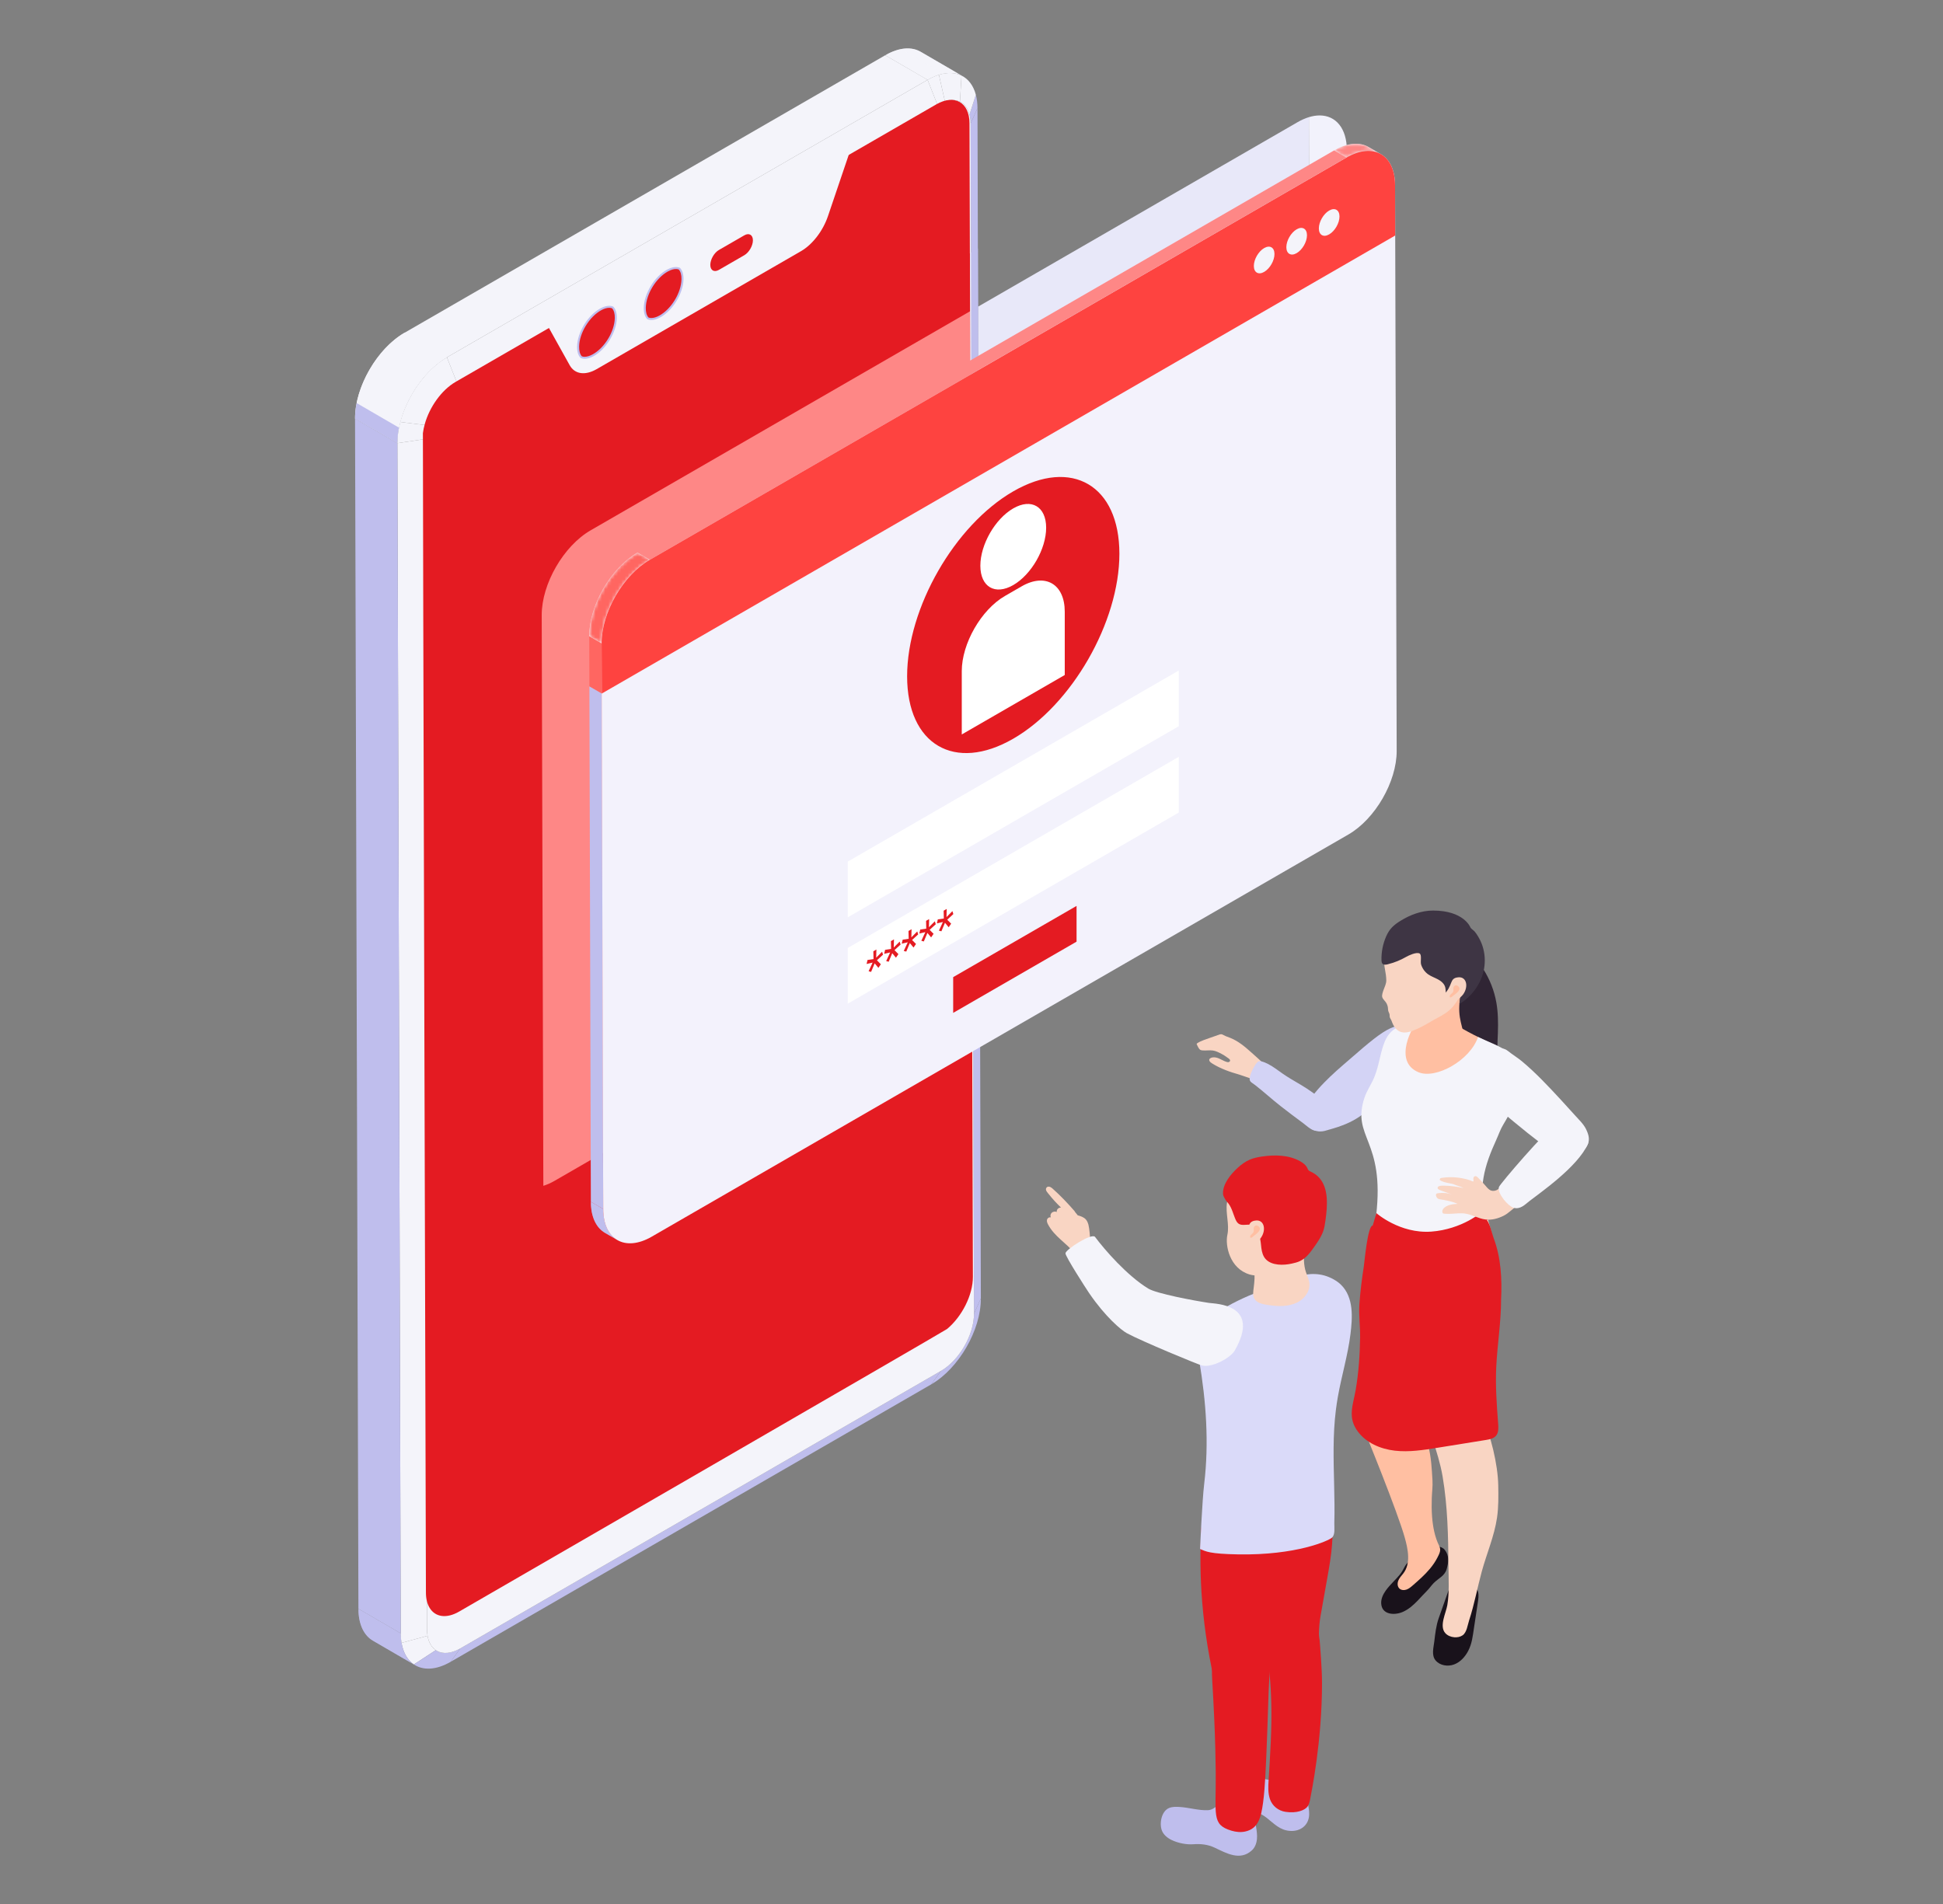 <svg width="602" height="590" viewBox="0 0 602 590" fill="none" xmlns="http://www.w3.org/2000/svg">
<rect x="0" y="0" width="602" height="590" fill="#808080" stroke="none"/>
<path d="M121.552 105.838C122.769 104.779 124.044 103.853 125.359 103.094L274.28 17.112L287.398 24.735L138.474 110.716C137.16 111.475 135.883 112.401 134.667 113.461C132.154 115.646 129.893 118.4 128.05 121.425L114.935 113.802C116.776 110.777 119.041 108.024 121.552 105.838Z" fill="#F4F4FA"/>
<path d="M138.474 110.716L125.358 103.094C116.847 108.007 109.971 119.918 110 129.695L123.117 137.317C123.088 127.538 129.963 115.63 138.474 110.716Z" fill="#F4F4FA"/>
<path d="M291.532 424.787L288.541 428.94C297.052 424.026 303.928 412.118 303.899 402.341L301.771 407.053C301.795 413.564 297.201 421.519 291.532 424.787Z" fill="#BFBEED"/>
<path d="M142.608 510.769L139.617 514.922L288.54 428.94L291.531 424.787L142.608 510.769Z" fill="#BFBEED"/>
<path d="M132.464 506.855L124.401 509.055C124.928 512.141 126.288 514.414 128.231 515.729L135.018 511.305C133.723 510.429 132.815 508.914 132.464 506.855Z" fill="#F4F4FA"/>
<path d="M135.018 511.305L128.23 515.729C131.058 517.641 135.115 517.522 139.619 514.922L142.61 510.769C139.612 512.503 136.905 512.58 135.018 511.305Z" fill="#BFBEED"/>
<path d="M115.541 508.371L128.656 515.996C125.892 514.388 124.176 510.97 124.161 506.112L111.048 498.49C111.06 503.35 112.774 506.767 115.541 508.371Z" fill="#BFBEED"/>
<mask id="mask0_829_5647" style="mask-type:luminance" maskUnits="userSpaceOnUse" x="111" y="498" width="18" height="18">
<path d="M115.542 508.371L128.657 515.996C125.893 514.388 124.177 510.97 124.162 506.112L111.049 498.49C111.061 503.35 112.775 506.767 115.542 508.371Z" fill="white"/>
</mask>
<g mask="url(#mask0_829_5647)">
<path d="M124.162 506.112L111.049 498.49C111.061 503.35 112.775 506.767 115.542 508.371L128.657 515.996C125.893 514.388 124.177 510.97 124.162 506.112Z" fill="#BFBEED"/>
</g>
<path d="M301.772 407.053L303.899 402.341L302.854 33.544L300.727 38.258L301.772 407.053Z" fill="#BFBEED"/>
<path d="M300.729 38.258L302.856 33.544C302.851 31.999 302.675 30.6 302.347 29.357L300.391 35.467C300.608 36.294 300.727 37.227 300.729 38.258Z" fill="#BFBEED"/>
<path d="M300.391 35.467L302.348 29.357C301.589 26.483 300.02 24.452 297.9 23.414L297.425 31.506C298.837 32.199 299.885 33.551 300.391 35.467Z" fill="#F4F4FA"/>
<path d="M297.424 31.506L297.899 23.414C295.962 22.467 293.564 22.348 290.904 23.172L292.759 31.343C294.53 30.794 296.131 30.873 297.424 31.506Z" fill="#F4F4FA"/>
<path d="M292.757 31.343L290.903 23.172C289.775 23.52 288.601 24.038 287.396 24.735L290.421 32.384C291.225 31.92 292.005 31.575 292.757 31.343Z" fill="#F4F4FA"/>
<path d="M298.361 23.661L285.245 16.04C282.443 14.411 278.564 14.643 274.281 17.112L287.397 24.735C291.679 22.263 295.559 22.033 298.361 23.661Z" fill="#F4F4FA"/>
<mask id="mask1_829_5647" style="mask-type:luminance" maskUnits="userSpaceOnUse" x="274" y="15" width="25" height="10">
<path d="M298.361 23.661L285.245 16.04C282.443 14.411 278.564 14.643 274.281 17.112L287.397 24.735C291.679 22.263 295.559 22.033 298.361 23.661Z" fill="white"/>
</mask>
<g mask="url(#mask1_829_5647)">
<path d="M298.362 23.661L285.246 16.04C283.547 15.053 281.451 14.749 279.111 15.213L292.227 22.835C294.568 22.369 296.662 22.675 298.362 23.661Z" fill="#F4F4FA"/>
<path d="M292.226 22.835L279.11 15.213C277.591 15.513 275.967 16.139 274.281 17.112L287.397 24.735C289.084 23.762 290.706 23.136 292.226 22.835Z" fill="#F4F4FA"/>
</g>
<path d="M131.258 136.1L132.303 504.896C132.305 505.594 132.359 506.249 132.463 506.855L124.4 509.055C124.244 508.143 124.163 507.161 124.159 506.112L123.116 137.317L131.258 136.1Z" fill="#F4F4FA"/>
<path d="M123.117 137.317L110 129.695L111.047 498.49L124.16 506.112L123.117 137.317Z" fill="#BFBEED"/>
<path d="M290.422 32.384L287.397 24.735L138.474 110.716L141.499 118.365L290.422 32.384Z" fill="#F4F4FA"/>
<path d="M141.497 118.365C135.828 121.633 131.236 129.589 131.258 136.099L132.303 504.896C132.319 511.411 136.941 514.044 142.609 510.769L291.532 424.787C297.201 421.519 301.795 413.564 301.771 407.053L300.726 38.258C300.71 31.742 296.09 29.109 290.42 32.384L141.497 118.365Z" fill="#F4F4FA"/>
<path d="M141.5 118.365L138.474 110.716C131.805 114.565 126.143 122.711 124.016 130.759L131.857 131.731C133.277 126.364 137.059 120.927 141.5 118.365Z" fill="#F4F4FA"/>
<path d="M131.856 131.731L124.014 130.759C123.427 132.984 123.109 135.2 123.116 137.317L131.259 136.099C131.255 134.691 131.465 133.215 131.856 131.731Z" fill="#F4F4FA"/>
<path d="M128.049 121.425L114.934 113.802C112.812 117.286 111.243 121.13 110.495 124.884L123.609 132.506C124.36 128.752 125.927 124.907 128.049 121.425Z" fill="#F4F4FA"/>
<path d="M123.608 132.506L110.495 124.884C110.167 126.517 109.996 128.134 110 129.695L123.117 137.317C123.11 135.756 123.283 134.139 123.608 132.506Z" fill="#BFBEED"/>
<path d="M131.965 493.474C131.965 495.427 132.386 497.038 133.137 498.24C134.857 501.042 138.305 501.639 142.269 499.342C142.269 499.342 292.712 412.391 293.435 411.787C298.025 407.967 301.453 401.258 301.433 395.632L300.379 38.228C300.368 31.715 295.749 29.078 290.075 32.35L141.155 118.333C136.801 120.844 133.069 126.137 131.605 131.42C131.341 132.359 131.145 133.296 131.028 134.213C130.95 134.839 131.965 493.474 131.965 493.474Z" fill="#E41B22"/>
<path d="M184.858 114.38L248.176 77.823C251.73 75.773 254.971 71.559 256.527 66.973L263.35 46.839L169.684 100.916L176.509 113.169C178.063 115.961 181.304 116.43 184.858 114.38Z" fill="#F4F4FA"/>
<path d="M191.846 99.079C191.749 103.466 188.515 108.754 184.639 110.865C183.623 111.417 182.639 111.7 181.794 111.678C181.035 111.658 180.402 111.399 179.918 110.928C179.165 110.2 178.764 108.966 178.801 107.349C178.898 102.96 182.132 97.674 186.008 95.565C187.023 95.011 188.008 94.73 188.855 94.752C189.273 94.761 189.65 94.845 189.985 94.996C191.215 95.545 191.893 96.989 191.846 99.079Z" fill="#F4F4FA"/>
<path d="M191.104 98.576C191.006 102.964 187.771 108.252 183.897 110.362C182.882 110.914 181.897 111.194 181.05 111.175C180.632 111.164 180.255 111.079 179.918 110.928C179.165 110.2 178.764 108.966 178.801 107.349C178.898 102.961 182.132 97.674 186.008 95.565C187.023 95.011 188.008 94.73 188.855 94.752C189.273 94.761 189.65 94.845 189.985 94.996C190.738 95.721 191.14 96.957 191.104 98.576Z" fill="#BFBEED"/>
<path d="M181.064 110.556C180.778 110.547 180.512 110.497 180.273 110.405C179.692 109.781 179.39 108.707 179.42 107.364C179.514 103.171 182.602 98.122 186.305 96.11C187.222 95.608 188.1 95.353 188.839 95.371C189.127 95.378 189.393 95.428 189.631 95.52C190.213 96.14 190.514 97.214 190.483 98.563C190.391 102.755 187.303 107.802 183.6 109.817C182.681 110.319 181.805 110.574 181.064 110.556Z" fill="#E41B22"/>
<path d="M185.895 98.156C185.883 98.68 185.498 99.308 185.037 99.558C184.579 99.809 184.215 99.588 184.228 99.063C184.24 98.54 184.625 97.912 185.086 97.662C185.546 97.412 185.908 97.633 185.895 98.156Z" fill="#E41B22"/>
<path d="M183.867 99.367C184.087 99.696 183.936 100.351 183.531 100.829C183.126 101.308 182.619 101.43 182.401 101.101C182.18 100.774 182.333 100.119 182.738 99.64C183.144 99.16 183.65 99.038 183.867 99.367Z" fill="#E41B22"/>
<path d="M182.131 101.541C182.524 101.586 182.646 102.092 182.403 102.669C182.162 103.25 181.649 103.682 181.257 103.637C180.865 103.592 180.743 103.086 180.984 102.507C181.225 101.928 181.739 101.496 182.131 101.541Z" fill="#E41B22"/>
<path d="M181.152 104.095C181.613 103.845 181.976 104.067 181.962 104.59C181.949 105.113 181.564 105.743 181.105 105.993C180.643 106.245 180.282 106.022 180.294 105.498C180.309 104.975 180.692 104.345 181.152 104.095Z" fill="#E41B22"/>
<path d="M181.189 106.347C181.593 105.869 182.099 105.747 182.318 106.076C182.538 106.403 182.385 107.058 181.982 107.534C181.575 108.015 181.07 108.137 180.851 107.81C180.633 107.48 180.784 106.826 181.189 106.347Z" fill="#E41B22"/>
<path d="M182.234 107.691C182.477 107.112 182.989 106.68 183.381 106.725C183.774 106.77 183.896 107.275 183.655 107.854C183.414 108.434 182.899 108.865 182.507 108.82C182.115 108.775 181.993 108.27 182.234 107.691Z" fill="#E41B22"/>
<path d="M184.011 107.768C184.024 107.247 184.409 106.617 184.867 106.367C185.328 106.115 185.689 106.338 185.677 106.862C185.664 107.385 185.281 108.013 184.821 108.265C184.36 108.513 183.997 108.293 184.011 107.768Z" fill="#E41B22"/>
<path d="M186.034 106.558C185.816 106.23 185.968 105.576 186.372 105.097C186.777 104.617 187.282 104.496 187.502 104.824C187.721 105.153 187.57 105.808 187.164 106.286C186.759 106.765 186.254 106.887 186.034 106.558Z" fill="#E41B22"/>
<path d="M187.771 104.385C187.379 104.338 187.258 103.835 187.499 103.255C187.74 102.676 188.254 102.243 188.647 102.288C189.039 102.333 189.161 102.838 188.918 103.419C188.677 103.996 188.163 104.43 187.771 104.385Z" fill="#E41B22"/>
<path d="M188.754 101.829C188.294 102.079 187.93 101.858 187.945 101.335C187.957 100.811 188.34 100.184 188.801 99.932C189.261 99.682 189.623 99.905 189.61 100.428C189.598 100.952 189.213 101.579 188.754 101.829Z" fill="#E41B22"/>
<path d="M188.715 99.577C188.309 100.056 187.803 100.18 187.584 99.851C187.366 99.523 187.517 98.869 187.924 98.39C188.327 97.91 188.834 97.788 189.051 98.117C189.271 98.446 189.12 99.099 188.715 99.577Z" fill="#E41B22"/>
<path d="M187.668 98.234C187.427 98.813 186.913 99.246 186.521 99.2C186.129 99.156 186.008 98.649 186.249 98.072C186.49 97.493 187.003 97.059 187.395 97.104C187.789 97.149 187.909 97.655 187.668 98.234Z" fill="#E41B22"/>
<path d="M186.902 101.901C186.871 103.126 185.974 104.595 184.896 105.182C183.819 105.77 182.97 105.25 183.001 104.025C183.031 102.797 183.931 101.329 185.008 100.743C186.085 100.156 186.933 100.674 186.902 101.901Z" fill="#E41B22"/>
<path d="M212.507 87.061C212.41 91.449 209.178 96.737 205.3 98.849C204.284 99.401 203.3 99.682 202.455 99.66C201.696 99.642 201.065 99.381 200.579 98.912C199.827 98.182 199.426 96.95 199.462 95.333C199.559 90.942 202.793 85.656 206.669 83.546C207.684 82.994 208.669 82.712 209.516 82.735C209.934 82.744 210.311 82.827 210.646 82.978C211.876 83.527 212.556 84.971 212.507 87.061Z" fill="#F4F4FA"/>
<path d="M211.765 86.559C211.667 90.948 208.434 96.236 204.558 98.344C203.543 98.898 202.559 99.178 201.71 99.157C201.295 99.146 200.915 99.063 200.579 98.912C199.827 98.182 199.426 96.95 199.462 95.333C199.559 90.942 202.793 85.656 206.669 83.547C207.684 82.994 208.669 82.712 209.516 82.735C209.934 82.744 210.311 82.827 210.646 82.978C211.399 83.705 211.802 84.941 211.765 86.559Z" fill="#BFBEED"/>
<path d="M201.729 98.538C201.442 98.531 201.175 98.48 200.936 98.387C200.355 97.763 200.053 96.689 200.085 95.347C200.177 91.155 203.267 86.104 206.969 84.091C207.888 83.59 208.764 83.334 209.505 83.354C209.791 83.361 210.057 83.41 210.296 83.503C210.877 84.124 211.177 85.198 211.148 86.545C211.055 90.737 207.967 95.786 204.263 97.8C203.344 98.3 202.468 98.556 201.729 98.538Z" fill="#E41B22"/>
<path d="M206.558 86.138C206.546 86.663 206.163 87.291 205.7 87.541C205.242 87.791 204.878 87.57 204.891 87.046C204.905 86.521 205.288 85.895 205.749 85.645C206.209 85.394 206.571 85.615 206.558 86.138Z" fill="#E41B22"/>
<path d="M204.532 87.351C204.75 87.678 204.599 88.333 204.194 88.811C203.788 89.29 203.282 89.412 203.065 89.083C202.845 88.755 202.996 88.101 203.401 87.622C203.807 87.144 204.313 87.022 204.532 87.351Z" fill="#E41B22"/>
<path d="M202.793 89.523C203.185 89.568 203.307 90.073 203.064 90.653C202.825 91.232 202.311 91.665 201.918 91.62C201.526 91.574 201.404 91.068 201.645 90.491C201.888 89.912 202.402 89.48 202.793 89.523Z" fill="#E41B22"/>
<path d="M201.815 92.079C202.276 91.827 202.639 92.05 202.625 92.574C202.612 93.097 202.229 93.725 201.769 93.975C201.306 94.225 200.945 94.005 200.957 93.48C200.972 92.957 201.357 92.327 201.815 92.079Z" fill="#E41B22"/>
<path d="M201.85 94.331C202.256 93.851 202.76 93.728 202.979 94.057C203.199 94.385 203.048 95.04 202.643 95.518C202.236 95.996 201.733 96.119 201.512 95.791C201.294 95.462 201.445 94.809 201.85 94.331Z" fill="#E41B22"/>
<path d="M202.898 95.675C203.141 95.095 203.655 94.662 204.047 94.707C204.438 94.752 204.56 95.257 204.319 95.836C204.078 96.416 203.564 96.849 203.172 96.804C202.779 96.759 202.659 96.254 202.898 95.675Z" fill="#E41B22"/>
<path d="M204.673 95.75C204.686 95.227 205.071 94.599 205.529 94.349C205.992 94.099 206.353 94.32 206.34 94.844C206.326 95.369 205.943 95.995 205.483 96.246C205.022 96.496 204.661 96.275 204.673 95.75Z" fill="#E41B22"/>
<path d="M206.7 94.539C206.479 94.212 206.632 93.557 207.038 93.079C207.443 92.6 207.948 92.478 208.166 92.806C208.385 93.135 208.234 93.789 207.828 94.268C207.425 94.746 206.918 94.869 206.7 94.539Z" fill="#E41B22"/>
<path d="M208.434 92.367C208.041 92.322 207.92 91.816 208.161 91.237C208.404 90.658 208.917 90.225 209.309 90.27C209.701 90.315 209.821 90.822 209.58 91.401C209.339 91.978 208.827 92.412 208.434 92.367Z" fill="#E41B22"/>
<path d="M209.415 89.813C208.955 90.063 208.593 89.841 208.606 89.318C208.618 88.793 209.003 88.165 209.462 87.915C209.922 87.665 210.286 87.886 210.271 88.41C210.259 88.935 209.876 89.561 209.415 89.813Z" fill="#E41B22"/>
<path d="M209.377 87.561C208.972 88.041 208.465 88.162 208.247 87.834C208.03 87.505 208.179 86.85 208.585 86.37C208.988 85.892 209.496 85.771 209.713 86.099C209.933 86.428 209.782 87.083 209.377 87.561Z" fill="#E41B22"/>
<path d="M208.33 86.217C208.089 86.795 207.577 87.228 207.183 87.183C206.791 87.138 206.67 86.633 206.911 86.054C207.154 85.475 207.667 85.043 208.059 85.088C208.451 85.131 208.573 85.638 208.33 86.217Z" fill="#E41B22"/>
<path d="M207.564 89.885C207.534 91.109 206.636 92.579 205.559 93.165C204.482 93.752 203.633 93.232 203.665 92.007C203.694 90.78 204.593 89.313 205.67 88.725C206.748 88.14 207.595 88.658 207.564 89.885Z" fill="#E41B22"/>
<path d="M222.743 83.622L230.605 79.082C232.073 78.235 233.274 76.156 233.274 74.46C233.274 72.766 232.073 72.072 230.605 72.92L222.743 77.458C221.276 78.305 220.076 80.385 220.076 82.081C220.076 83.775 221.276 84.467 222.743 83.622Z" fill="#E41B22"/>
<path d="M324.4 367.822C324.668 367.637 325.051 367.65 325.364 367.776C325.675 367.901 325.93 368.123 326.177 368.34C328.526 370.416 331.073 373.108 333.094 375.454L332.925 375.351C333.216 375.677 333.495 376.013 333.758 376.362L333.898 376.567C334.833 376.819 335.778 377.139 336.404 377.822C336.839 378.297 337.069 378.903 337.235 379.502C337.512 380.506 337.792 383.515 337.754 384.544C337.744 384.821 337.114 385.6 336.697 385.675L336.578 385.583L336.551 385.672C335.839 386.22 335.236 386.893 334.79 387.646C334.42 388.269 333.711 388.13 332.975 388.351C330.238 384.997 326.787 383.227 324.76 379.479C324.506 379.011 324.279 378.495 324.384 377.988C324.484 377.483 325.06 377.04 325.59 377.222C325.348 376.74 325.461 376.134 325.864 375.767C326.263 375.402 326.921 375.303 327.441 375.529C327.314 375.067 327.594 374.563 328.038 374.331C328.247 374.224 328.483 374.17 328.725 374.162C327.441 372.916 326.276 371.697 325.024 370.114C324.614 369.596 323.934 368.939 324.08 368.322C324.125 368.128 324.229 367.939 324.4 367.822Z" fill="#F9D5C3"/>
<path d="M404.938 557.112C404.751 556.519 404.373 556.201 403.299 556.113C402.029 556.008 400.754 555.951 399.483 555.87C397.76 555.763 396.04 555.651 394.317 555.541C394.403 554.147 394.445 552.732 394.598 551.347C392.768 551.737 391.75 551.203 389.999 550.554C387.936 549.793 385.84 549.102 383.729 548.487C382.826 548.226 381.878 547.975 380.955 548.163C378.63 548.638 377.36 552.468 377.673 554.478C377.894 555.901 378.856 557.112 379.988 558.003C381.682 559.339 384.069 560.428 386.204 560.748C388.491 561.092 390.594 561.803 392.438 563.248C394.822 565.115 396.524 567.086 399.684 567.311C402.859 567.538 405.49 565.613 405.612 562.334C405.655 561.158 405.449 559.991 405.243 558.832C405.114 558.106 405.074 557.537 404.938 557.112Z" fill="#BFBEED"/>
<path d="M388.817 562.861C388.815 562.609 388.82 562.36 388.836 562.107C389.004 559.527 388.013 557.348 387.07 554.962C386.721 554.074 386.338 553.14 385.592 552.545C383.887 551.188 381.185 552.378 380.104 554.27C379.602 555.145 379.326 556.133 378.876 557.038C378.02 558.753 376.302 560.802 374.23 560.896C371.446 561.019 368.318 560.062 365.496 559.892C364.397 559.826 363.259 559.788 362.239 560.202C359.834 561.175 359.14 565.053 359.998 567.221C360.528 568.557 361.734 569.525 363.034 570.146C364.984 571.074 367.552 571.608 369.707 571.446C372.014 571.275 374.219 571.507 376.338 572.503C379.973 574.219 384.198 576.685 387.867 573.342C388.849 572.449 389.327 571.112 389.443 569.789C389.644 567.449 388.851 565.183 388.817 562.861Z" fill="#BFBEED"/>
<path d="M399.374 455.705C397.669 457.518 390.986 454.425 390.874 453.56C382.871 447.664 384.396 471.954 386.89 481.56C388.227 486.738 388.042 492.168 388.894 497.44C389.842 503.314 391.227 509.12 393.034 514.792C393.425 516.017 393.862 517.282 394.766 518.195C396.633 520.084 399.707 519.821 402.313 519.328C404.574 518.902 407.096 518.201 408.164 516.165C408.822 514.911 408.765 513.418 408.718 512.006C408.605 508.274 408.486 504.422 409.141 500.738C409.837 496.808 410.536 492.878 411.233 488.949C411.84 485.51 412.452 482.065 412.713 478.585C413.184 472.29 412.501 465.97 411.38 459.777C410.792 456.525 411.727 450.385 407.078 449.838C402.873 449.345 400.513 454.5 399.374 455.705Z" fill="#E41B22"/>
<path d="M390.749 509.963L389.447 504.503C389.969 506.303 390.395 508.127 390.749 509.963Z" fill="#6E4CB3"/>
<path d="M393.924 512.708C395.224 510.814 398.557 510.83 399.683 511.296C400.57 511.664 406.856 507.85 408.694 506.395C408.557 506.504 408.847 508.044 408.867 508.274C408.922 508.92 408.978 509.567 409.027 510.215C409.129 511.49 409.219 512.769 409.298 514.046C409.449 516.548 409.599 519.049 409.599 521.555C409.6 539.679 406.296 555.476 405.958 557.302C405.787 558.215 405.599 559.174 405.007 559.892C404.165 560.908 401.762 561.935 398.278 561.404C396.063 561.066 394.194 559.588 393.46 557.44C392.816 555.559 392.931 553.516 393.055 551.53C393.539 543.699 394.068 535.928 393.886 528.077C393.739 521.767 393.248 515.42 391.902 509.267L393.924 512.708Z" fill="#E41B22"/>
<path d="M372.197 473.295C371.78 480.955 371.85 488.644 372.465 496.285C372.837 500.898 373.399 505.492 374.143 510.051C374.516 512.33 374.935 514.602 375.4 516.861C375.848 519.033 376.278 519.72 378.062 520.908C381.89 523.456 388.908 523.312 391.804 518.979C394.921 514.319 393.865 506.906 394.958 501.601C396.545 493.893 401.849 488.344 404.404 481.047C405.322 478.43 405.762 475.871 405.886 473.295H372.197Z" fill="#E41B22"/>
<path d="M413.892 436.915C414.063 435.552 414.266 434.19 414.505 432.834C415.645 426.338 417.59 419.994 418.408 413.438C419.043 408.348 419.5 402.001 415.462 398.067C414.804 397.425 414.046 396.893 413.248 396.443C405.402 392.012 397.899 397.407 390.543 400.055C385.713 401.798 381.08 404.08 376.753 406.845C375.247 407.807 373.704 408.467 372.69 409.967C371.616 411.553 371.042 413.271 370.931 415.192C370.808 417.372 371.208 419.543 371.571 421.695C373.686 434.23 374.616 447.047 373.107 459.667C372.454 465.101 371.81 479.946 371.81 479.946C373.618 480.732 374.774 481.475 383.541 481.63C401.643 481.954 411.656 477.391 412.699 476.437C413.741 475.484 413.376 473.288 413.412 471.971C413.527 468.033 413.449 464.092 413.358 460.155C413.176 452.408 412.924 444.626 413.892 436.915Z" fill="#DADAF9"/>
<path d="M375.574 520.483C375.813 524.46 376.027 528.434 376.201 532.415C376.342 535.561 376.457 538.708 376.541 541.856C376.606 544.282 376.651 546.706 376.674 549.131C376.791 562.408 375.313 565.356 381.523 567.237C382.916 567.656 384.401 567.811 385.82 567.498C389.919 566.595 390.714 563.035 391.331 558.609C391.676 556.124 391.882 553.12 392.027 550.6C392.151 548.473 392.25 546.34 392.338 544.208C392.466 541.325 392.57 538.442 392.675 535.555C392.808 531.751 392.939 527.945 393.06 524.139C393.222 519.274 393.765 514.317 393.923 509.452C393.945 508.745 393.516 508.001 392.964 507.614C392.245 507.114 377.451 512.096 375.919 513.718C375.919 513.718 375.279 515.571 375.574 520.483Z" fill="#E41B22"/>
<path d="M374.638 403.717C369.818 403.001 358.318 400.817 355.789 399.281C349.188 395.267 342.202 387.188 339.278 383.26C338.292 381.934 330.139 387.173 330.112 388.351C330.091 389.319 336.449 399.213 337.442 400.666C342.514 408.094 347.4 412.14 349.093 413.069C353.568 415.524 371.354 422.872 372.46 423.118C375.658 423.83 381.298 420.703 382.579 418.447C390.781 404.022 376.584 404.006 374.638 403.717Z" fill="#F4F4FA"/>
<path d="M388.579 393.668C388.296 391.722 386.827 392.175 387.57 390.411C388.199 388.916 389.158 387.538 390.442 386.544C391.726 385.551 393.35 384.963 394.971 385.053C395.528 385.085 395.903 385.404 396.457 385.405C397.987 385.411 399.525 385.118 401.052 385.339C402.572 385.56 403.976 385.672 403.976 387.387C403.975 389.673 403.87 391.873 404.602 394.119C404.993 395.321 405.584 396.481 405.691 397.738C405.896 400.213 404.088 402.521 401.852 403.602C399.104 404.931 395.996 404.809 393.073 404.384C391.606 404.172 389.539 403.88 388.679 402.481C388.032 401.429 388.309 400.046 388.447 398.893C388.658 397.147 388.836 395.422 388.579 393.668Z" fill="#F9D5C3"/>
<path d="M391.879 364.448L398.248 368.151C397.796 367.889 397.176 367.923 396.491 368.321L390.118 364.617C390.802 364.22 391.426 364.187 391.879 364.448Z" fill="#E41B22"/>
<mask id="mask2_829_5647" style="mask-type:luminance" maskUnits="userSpaceOnUse" x="390" y="364" width="9" height="5">
<path d="M391.876 364.448L398.245 368.151C397.793 367.889 397.173 367.923 396.488 368.32L390.115 364.617C390.799 364.22 391.423 364.187 391.876 364.448Z" fill="white"/>
</mask>
<g mask="url(#mask2_829_5647)">
<path d="M396.488 368.32L390.115 364.617C390.799 364.22 391.423 364.187 391.876 364.448L398.245 368.151C397.793 367.889 397.173 367.923 396.488 368.32Z" fill="#7F89A6"/>
</g>
<path d="M382.016 368.815C381.093 369.941 380.368 371.206 380.149 372.688C379.656 375.993 380.985 379.391 380.267 382.67C379.573 385.848 380.935 393.062 387.201 394.911C390.37 395.846 396.626 394.751 398.638 393.787C401.338 392.494 403.12 389.877 404.719 387.342C417.806 366.563 390.892 358.015 382.016 368.815Z" fill="#F9D5C3"/>
<path d="M410.684 378.028C410.6 378.641 410.513 379.26 410.396 379.867C410.306 380.33 410.198 380.787 410.055 381.234C409.932 381.623 409.787 381.999 409.618 382.364C408.997 383.756 408.11 385.029 407.231 386.281C406.017 388.013 404.715 389.814 402.804 390.733C401.981 391.132 401.08 391.342 400.186 391.539C397.714 392.087 394.058 392.202 392.157 390.15C391.31 389.24 390.968 387.949 390.813 386.74C390.664 385.549 390.624 384.535 390.301 383.337C390.223 383.044 390.144 382.752 390.054 382.461C389.91 381.995 389.745 381.535 389.504 381.112C389.112 380.427 388.517 379.821 387.759 379.592C386.464 379.198 384.909 379.932 383.783 379.184C383.202 378.796 382.907 378.114 382.646 377.472C382.383 376.833 382.149 376.123 381.889 375.423C381.542 374.499 381.142 373.589 380.57 372.862C380.265 372.479 379.908 372.128 379.667 371.7C379.335 371.116 378.952 370.571 378.926 369.905C378.801 366.86 381.308 363.853 383.409 361.914C384.54 360.873 385.792 359.934 387.204 359.324C388.445 358.792 389.785 358.527 391.115 358.338C395.072 357.768 399.308 357.862 402.799 359.804C403.722 360.317 404.61 360.991 405.058 361.952C405.157 362.164 405.234 362.394 405.387 362.578C405.589 362.817 405.898 362.943 406.186 363.078C407.136 363.52 407.914 364.079 408.547 364.732C411.751 368.027 411.29 373.646 410.684 378.028Z" fill="#E41B22"/>
<path d="M389.178 378.171C391.685 377.959 392.378 381.065 390.694 383.504C390.201 384.216 389.324 384.857 388.674 385.427C384.239 389.337 383.039 385.207 384.444 383.88C387.714 380.79 386.02 378.437 389.178 378.171Z" fill="#F9D5C3"/>
<path d="M388.497 382.921C388.781 382.654 391.617 380.914 389.646 379.796C389.099 379.486 388.507 379.968 388.435 380.544C388.396 380.841 388.495 381.143 388.453 381.439C388.432 381.616 388.36 381.783 388.27 381.936C388.024 382.353 387.162 382.765 387.342 383.369C387.504 383.902 388.335 383.076 388.497 382.921Z" fill="#FFBFA2"/>
<path d="M375.119 329.198C374.853 328.973 374.624 328.687 374.659 328.367C374.709 327.904 375.347 327.692 375.736 327.636C376.385 327.541 377.058 327.716 377.657 327.964C378.445 328.295 379.178 328.764 379.991 329.02C380.218 329.09 380.461 329.144 380.691 329.086C380.921 329.029 381.13 328.827 381.121 328.588C381.108 328.153 380.394 327.789 380.09 327.564C379.601 327.201 379.085 326.874 378.545 326.586C377.729 326.151 376.7 325.622 375.768 325.501C374.745 325.367 373.632 325.568 372.581 325.471C372.374 325.453 372.157 325.428 371.97 325.336C371.666 325.19 371.468 324.895 371.299 324.606C371.117 324.291 370.952 323.966 370.804 323.635L370.765 323.439L370.916 323.266C372.087 322.482 373.579 322.061 374.894 321.575C375.84 321.23 376.79 320.897 377.749 320.581C377.977 320.505 378.213 320.429 378.45 320.458C378.698 320.489 378.918 320.627 379.137 320.746C379.801 321.113 380.533 321.334 381.238 321.617C383.688 322.606 385.752 324.354 387.72 326.118C389.033 327.298 390.382 328.476 391.646 329.698C392.666 330.687 392.044 332.611 391.123 333.448C390.92 333.635 390.695 333.798 390.454 333.931C389.529 334.448 388.468 334.417 387.468 334.156C386.966 334.023 384.673 333.171 383.966 332.971C381.056 332.151 378.162 331.138 375.587 329.53L375.119 329.198Z" fill="#F9D5C3"/>
<path d="M430.48 335.338C438.012 330.433 440.928 322.525 438.185 319.91C433.487 315.431 429.401 318.424 418.695 327.775C418.46 327.98 418.222 328.185 417.985 328.39C415.359 330.638 412.744 332.905 410.327 335.381C408.971 336.77 407.665 338.223 406.517 339.795C406.256 340.158 405.997 340.525 405.758 340.903C405.512 341.295 405.451 341.757 405.312 342.198C404.961 343.32 404.656 344.471 404.63 345.653C404.598 347.117 405.059 348.662 406.172 349.614C407.444 350.702 409.341 350.806 410.929 350.275C412.719 349.678 419.124 348.441 423.845 343.854C426.928 340.86 420.753 341.671 430.48 335.338Z" fill="#D3D3F5"/>
<path d="M389.038 329.775C389.493 329.108 389.921 328.663 390.72 328.843C391.516 329.023 392.284 329.361 393.004 329.741C394.517 330.536 395.864 331.592 397.256 332.568C399.089 333.856 400.957 334.901 402.88 336.041C404.265 336.865 405.617 337.737 406.918 338.685C409.337 340.446 414.686 344.484 412.143 348.029C411.225 349.308 409.083 350.54 407.409 350.317C406.137 350.146 404.619 348.635 403.634 347.921C401.344 346.263 399.107 344.531 396.871 342.8C394.141 340.689 391.542 338.266 388.779 336.142C387.662 335.282 386.892 335.185 387.268 333.561C387.565 332.286 388.22 331.063 388.916 329.962L389.038 329.775Z" fill="#D3D3F5"/>
<path d="M463.933 324.57C463.939 323.063 464.045 321.55 464.091 320.041C464.189 316.908 464.167 313.753 463.62 310.658C462.969 306.962 461.572 303.399 459.539 300.244C459.232 299.768 458.906 299.296 458.489 298.913C457.438 299.064 456.108 298.719 455.165 299.221C453.766 299.965 452.771 302.406 452.163 303.775C450.523 307.476 450.016 311.692 450.843 315.663C451.163 317.194 451.848 318.365 452.37 319.788C453.003 321.512 453.586 323.225 454.595 324.779C455.841 326.696 457.714 328.32 459.96 328.755C461.086 328.973 462.385 328.829 463.163 327.986C464.014 327.063 463.93 325.798 463.933 324.642V324.57Z" fill="#302534"/>
<path d="M463.195 323.845C459.778 322.291 453.523 319.23 450.152 316.924C449.659 316.588 447.393 318.073 446.809 317.949C442.443 317.025 437.796 317.232 433.747 319.014L433.612 319.079V345.876H459.294L463.195 323.845Z" fill="#FFBFA2"/>
<path d="M453.517 321.798C453.517 321.798 437.533 329.833 438.302 320.958C439.372 308.591 440.16 307.212 445.704 305.616C447.222 305.178 447.819 303.897 449.392 303.96C455.13 304.19 452.723 307.185 452.378 309.356C451.349 315.791 453.617 318.39 453.517 321.798Z" fill="#FFBFA2"/>
<path d="M439.08 317.009L438.864 317.018C439.501 316.823 439.866 316.989 439.08 317.009Z" fill="#E3E2F2"/>
<path d="M471.419 333.068C471.451 333.559 471.455 334.072 471.433 334.606C471.372 336.09 470.982 337.52 470.656 338.957C470.271 340.658 469.455 342.192 468.537 343.662C467.57 345.218 466.777 346.802 465.814 348.365C464.841 349.948 464.338 351.55 463.57 353.229C461.852 356.982 460.314 360.869 459.629 364.959C459.079 368.249 459.079 371.576 459.262 374.884C459.365 376.457 459.629 378.069 459.546 379.621C459.526 380.051 459.629 380.828 459.546 381.195C459.424 381.767 459.138 381.97 458.607 382.378C455.749 384.603 452.359 385.891 448.848 386.502C445.068 387.136 440.985 386.871 437.35 386.258C436.269 386.074 435.247 385.869 434.267 385.646C429.936 384.625 426.691 383.317 426.138 382.909C425.343 382.297 425.69 382.479 426.364 376.7C429.141 352.973 418.666 352.545 422.749 340.128C423.441 338.003 424.873 336.003 425.751 333.879C428.997 326.099 426.956 317.442 438.861 317.01C438.127 317.237 431.235 328.845 439.53 332.25C444.879 334.444 455.469 328.591 457.94 321.322C461.465 322.971 464.667 324.018 467.604 326.187C470.111 328.036 471.234 330.226 471.419 333.068Z" fill="#F4F4FA"/>
<path d="M449.5 491.356C449.09 492.002 448.824 492.743 448.567 493.468C447.637 496.094 446.705 498.72 445.775 501.346C444.952 503.666 444.682 506.15 444.389 508.605C444.158 510.526 443.45 512.894 444.797 514.492C446.137 516.082 448.565 516.465 450.513 515.738C452.461 515.013 453.948 513.359 454.905 511.513C456.061 509.279 456.301 506.974 456.668 504.531C457.07 501.858 457.473 499.189 457.876 496.518C458.04 495.428 458.204 494.306 457.946 493.236C457.252 490.353 452.211 488.416 450.027 490.68C449.828 490.889 449.653 491.115 449.5 491.356Z" fill="#19121B"/>
<path d="M427.932 496.693C427.903 495.313 428.534 493.991 429.333 492.862C430.608 491.058 432.304 489.615 433.696 487.91C434.374 487.079 434.797 486.202 435.313 485.292C435.871 484.311 436.923 483.464 437.657 482.596L438.016 482.196C439.254 480.858 440.894 479.806 442.673 479.364C444.157 478.997 446.543 478.892 447.588 480.175C449.094 482.024 448.815 484.045 448.23 486.155C447.632 488.308 445.734 488.988 444.234 490.484C443.468 491.25 442.926 492.121 442.144 492.893C441.13 493.893 440.198 494.972 439.207 495.995C437.854 497.394 436.362 498.713 434.572 499.479C432 500.58 428.088 500.351 427.935 496.792L427.932 496.693Z" fill="#19121B"/>
<path d="M421.912 441.325C423.292 444.539 433.045 468.565 435.236 476.425C436.207 479.909 437.215 484.477 434.749 487.574C434.2 488.261 433.581 488.919 433.247 489.732C432.91 490.544 432.93 491.583 433.562 492.195C434.13 492.747 435.044 492.799 435.79 492.531C436.536 492.265 437.152 491.734 437.749 491.214C439.601 489.601 441.454 487.973 443.028 486.09C443.918 485.022 444.716 483.871 445.35 482.628C445.995 481.36 446.573 480.329 445.92 479.029C444.529 476.252 443.939 473.029 443.7 469.959C443.549 468.016 443.549 466.065 443.612 464.119C443.671 462.329 443.936 460.496 443.824 458.716C443.596 455.077 443.45 451.394 442.477 447.86C441.835 445.529 440.792 443.268 439.267 441.381C437.697 439.44 435.531 438.255 433.797 436.503C432.765 435.46 431.416 434.404 429.864 434.665L421.912 441.325Z" fill="#FFBFA2"/>
<path d="M464.541 400.339C464.464 395.769 464.35 393.207 463.717 388.677C463.311 385.767 460.999 377.813 460.999 377.813C460.999 377.813 449.129 382.909 445.38 383.279C440.817 383.729 438.996 383.846 435.413 383.162C433.783 382.849 433.656 382.93 433.67 384.555C433.69 386.815 434.578 389.377 435.013 391.6C436.71 400.24 439.298 408.871 440.647 417.56C441.746 424.634 441.433 432.156 442.406 439.348C442.817 442.401 444.458 445.469 445.839 448.091C447.447 451.144 449.066 452.847 452.041 452.516C453.39 452.367 455.715 450.834 456.46 449.692C456.938 448.958 457.043 447.51 457.316 446.647C458.106 444.158 458.773 441.627 459.321 439.073C459.435 438.541 459.537 438.005 459.645 437.492L459.676 437.311C461.021 430.51 461.778 423.539 462.8 416.69C463.597 411.341 464.633 405.848 464.541 400.339Z" fill="#F9D5C3"/>
<path d="M441.498 434.624C442.126 443.057 445.545 449.167 446.962 457.493C448.523 466.662 448.705 475.986 448.777 485.263C448.806 489.22 449.079 493.457 448.421 497.362C448.013 499.794 445.847 503.846 447.793 506.026C448.493 506.808 449.538 507.226 450.583 507.31C451.484 507.384 452.428 507.215 453.171 506.699C454.466 505.799 454.716 503.479 455.183 502.058C456.82 497.073 457.727 491.957 459.106 486.91C460.628 481.349 462.973 476.009 463.822 470.274C464.31 466.975 464.256 463.621 464.202 460.286C464.094 453.71 461.856 444.687 459.176 438.71C458.531 437.268 458.344 438.987 456.788 438.705L441.498 434.624Z" fill="#F9D5C3"/>
<path d="M419.221 434.588C418.608 437.609 418.381 440.394 420.649 443.494C423.273 447.084 427.723 448.98 432.142 449.493C436.559 450.003 441.016 449.295 445.406 448.59C450.39 447.788 455.376 446.985 460.36 446.183C461.511 445.998 462.766 445.757 463.516 444.863C464.328 443.894 464.275 442.491 464.18 441.23C463.721 435.185 463.29 429.341 463.594 423.347C463.939 416.523 465.078 409.595 465.078 402.771C465.401 396.33 465.067 389.663 462.754 383.574C462.234 382.207 461.497 378.164 460.069 377.565C457.853 376.634 453.601 379.555 451.536 380.269C448.719 381.24 438.647 383.116 436.349 383.234C431.836 383.466 430.975 379.698 425.309 379.742C423.734 379.752 422.777 390.952 422.543 392.461C421.947 396.305 421.456 400.168 421.19 404.05C420.946 407.634 421.46 410.951 421.404 414.489C421.322 419.859 420.944 425.404 420.027 430.699C419.789 432.061 419.473 433.343 419.221 434.588Z" fill="#E41B22"/>
<path d="M425.306 379.742C425.896 377.727 426.451 375.896 426.451 375.896C426.451 375.896 433.727 382.332 443.486 381.616C452.837 380.929 459.536 375.536 459.27 375.036C459.873 375.943 460.445 376.871 460.997 377.814C450.883 386.587 435.982 386.344 425.306 379.742Z" fill="#E41B22"/>
<path d="M447.586 314.12C448.025 313.836 448.453 313.527 448.865 313.183C449.055 313.023 449.24 312.858 449.422 312.687C451.001 311.199 451.965 309.169 453.169 307.394C454.384 305.604 455.054 303.253 455.363 301.133C455.994 296.814 454.884 292.302 451.827 289.104C448.399 285.517 442.938 284.021 438.159 285.355C436.864 285.719 435.631 286.266 434.435 286.875C433.402 287.404 432.373 287.99 431.584 288.841C431.068 289.4 430.666 290.057 430.298 290.726C429.641 291.926 429.294 293.111 428.92 294.417C428.715 295.136 428.785 295.899 428.785 296.638C428.785 297.951 428.877 299.219 429.132 300.51C429.343 301.571 429.488 302.642 429.514 303.719C429.539 304.811 429.003 305.742 428.657 306.755C428.445 307.377 428.078 308.347 428.265 308.971C428.469 309.654 429.206 310.201 429.548 310.823C429.916 311.491 430.028 311.987 430.057 312.762C430.077 313.261 430.246 313.582 430.438 314.023C430.602 314.394 430.512 314.665 430.568 315.038C430.634 315.476 430.974 315.859 431.132 316.268C431.31 316.728 431.46 317.178 431.701 317.615C433.123 320.187 435.197 320.356 437.764 319.36C439.775 318.581 441.616 317.572 443.453 316.469C444.825 315.642 446.257 314.985 447.586 314.12Z" fill="#F9D5C3"/>
<path d="M460.003 296.726C459.933 295.534 459.716 294.348 459.351 293.208C458.998 292.107 458.509 291.052 457.901 290.068C457.59 289.564 457.257 289.041 456.861 288.6C456.502 288.197 455.737 287.776 455.541 287.285C455.516 287.222 453.464 282.136 444.007 282.138C440.444 282.14 436.956 283.436 433.942 285.303C431.803 286.625 430.492 287.807 429.471 290.152C428.458 292.471 427.954 295.008 428.026 297.537C428.039 297.919 428.077 298.336 428.339 298.613C428.733 299.03 429.411 298.931 429.967 298.787C432.062 298.25 433.809 297.557 435.658 296.5C436.514 296.009 438.782 294.958 439.787 295.417C440.618 295.794 439.998 297.942 440.311 298.897C440.706 300.108 441.476 301.199 442.525 301.926C443.458 302.573 444.557 302.937 445.557 303.478C446.554 304.021 447.507 304.827 447.78 305.93C448.068 307.102 447.672 308.671 448.712 309.284C449.949 310.018 453.354 307.181 453.178 307.478C452.358 308.868 452.473 308.627 452.172 311.081C456.093 308.752 459.101 304.554 459.838 299.998C460.012 298.919 460.07 297.818 460.003 296.726Z" fill="#3E3544"/>
<path d="M451.933 302.816C454.419 302.658 455.036 305.746 453.32 308.122C452.82 308.816 451.937 309.43 451.282 309.98C446.814 313.755 445.713 309.647 447.132 308.361C450.433 305.376 448.805 303.014 451.933 302.816Z" fill="#F9D5C3"/>
<path d="M450.32 308.462C450.606 308.201 453.446 306.541 451.519 305.395C450.989 305.077 450.392 305.543 450.305 306.106C450.262 306.401 450.352 306.701 450.309 306.994C450.28 307.167 450.208 307.33 450.116 307.48C449.861 307.888 449.003 308.28 449.168 308.879C449.316 309.411 450.154 308.611 450.32 308.462Z" fill="#FFBFA2"/>
<path d="M464.566 368.119C464.318 368.371 464.047 368.599 463.694 368.763C463.171 369.006 462.561 369.083 462.014 368.901C461.311 368.668 460.811 368.058 460.334 367.491C459.563 366.574 458.746 365.693 457.89 364.853C457.667 364.633 457.399 364.403 457.086 364.43C456.805 364.455 456.581 364.702 456.502 364.972C456.449 365.153 456.602 366.04 456.489 366.065C456.257 366.123 455.712 365.793 455.485 365.718C455.09 365.587 454.689 365.47 454.284 365.365C453.453 365.151 452.608 364.993 451.753 364.891C450.072 364.693 448.365 364.714 446.688 364.966L446.26 365.094L446.057 365.47C446.082 365.632 446.235 365.74 446.381 365.82C447.496 366.441 448.798 366.54 450.018 366.837C450.543 366.964 450.996 367.227 451.518 367.38C452.19 367.574 452.849 367.826 453.48 368.128C451.422 367.659 449.316 367.407 447.205 367.374C446.771 367.367 445.755 367.398 445.491 367.811C445.133 368.374 446.063 368.74 446.437 368.876C447.582 369.288 448.726 369.7 449.87 370.112C448.613 369.66 447.206 369.538 445.884 369.68C445.235 369.75 444.766 369.763 444.938 370.54C445.052 371.054 445.46 371.49 445.987 371.58C446.784 371.718 447.572 371.83 448.367 372.004C449.471 372.243 450.566 372.551 451.602 373.009C450.712 373.072 449.811 373.137 448.964 373.416C448.268 373.644 447.449 374.072 447.054 374.722C446.793 375.152 446.739 376.006 447.399 376.062C448.1 376.119 448.809 376.132 449.512 376.101C450.996 376.035 452.489 375.819 453.969 376.036C456.117 376.355 458.055 377.576 460.21 377.858C462.151 378.114 464.097 377.576 465.829 376.723C467.444 375.929 468.633 374.52 470.151 373.572C471.072 372.999 472.068 372.678 472.827 371.898C473.673 371.029 474.486 370.132 475.268 369.205C475.642 368.759 476.027 368.267 476.063 367.684C476.115 366.876 475.484 366.193 474.824 365.723C473.948 365.099 472.937 364.669 471.883 364.452C470.897 364.248 469.798 364.043 468.852 364.488C467.611 365.074 466.52 366.317 465.475 367.196C465.135 367.482 464.867 367.817 464.566 368.119Z" fill="#F9D5C3"/>
<path d="M468.116 326.34C467.879 326.164 467.641 325.978 467.406 325.788C466.641 325.164 465.618 324.658 464.69 324.996C463.967 325.259 463.506 325.962 463.184 326.66C462.346 328.486 462.125 330.529 461.985 332.531C461.841 334.568 461.772 336.63 462.12 338.644C462.431 340.446 463.139 342.865 464.665 344.02C466.132 345.131 467.542 346.347 468.97 347.533C471.848 349.923 474.771 352.259 477.746 354.527C479.123 355.578 480.656 357.088 482.284 357.75C486.895 359.624 491.395 357.205 492.196 353.777C492.498 352.479 491.983 351.051 491.419 349.898C490.595 348.216 489.181 346.941 487.962 345.57C486.541 343.971 485.098 342.387 483.643 340.818C479.785 336.66 475.87 332.439 471.497 328.811C470.406 327.905 469.24 327.178 468.116 326.34Z" fill="#F4F4FA"/>
<path d="M468.964 374.24C471.027 374.819 472.466 373.256 473.82 372.191C476.994 369.7 488.901 361.538 492.007 354.392C492.755 352.673 488.473 351.038 486.48 349.299C485.117 348.11 482.779 348.734 481.266 349.221C479.385 349.826 464.681 366.867 464.411 367.815C463.831 369.849 467.367 373.79 468.964 374.24Z" fill="#F4F4FA"/>
<path d="M300.89 96.252L300.84 78.225L302.977 76.989L303.029 95.018L300.89 96.252Z" fill="#BFBEED"/>
<path d="M300.549 96.45L300.497 78.424L300.842 78.225L300.893 96.252L300.549 96.45Z" fill="#E9E9F7"/>
<path d="M165.009 367.966C160.026 367.966 156.594 364.02 156.58 357.182L156.115 195.122L156.072 179.325C156.049 169.665 162.835 157.9 171.24 153.053L300.497 78.424L300.549 96.45L183.013 164.314C174.607 169.159 167.822 180.924 167.844 190.586L167.887 206.381L168.348 367.43C167.179 367.79 166.06 367.966 165.009 367.966Z" fill="#E41B22"/>
<path d="M303.632 307.845L303.582 289.818L390.868 239.427C399.272 234.569 406.069 222.815 406.035 213.153L405.573 51.104L405.531 36.301C406.699 35.943 407.816 35.769 408.862 35.769C413.85 35.769 417.285 39.717 417.301 46.557L417.345 62.364L417.807 224.414C417.841 234.076 411.044 245.828 402.639 250.686L303.632 307.845Z" fill="#F2F2FC"/>
<path d="M301.496 309.08L301.443 291.053L303.582 289.818L303.632 307.845L301.496 309.08Z" fill="#BFBEED"/>
<path d="M301.174 309.264L301.122 291.239L301.442 291.053L301.494 309.081L301.174 309.264Z" fill="#E9E9F7"/>
<path d="M176.779 379.225C171.795 379.225 168.364 375.281 168.349 368.443L168.346 367.43C169.47 367.085 170.641 366.569 171.844 365.873L301.123 291.238L301.175 309.264L183.616 377.134C181.161 378.553 178.837 379.225 176.779 379.225Z" fill="#E41B22"/>
<path d="M303.581 289.818L303.029 95.018L402.033 37.853C403.236 37.161 404.409 36.645 405.531 36.301L405.572 51.103L406.034 213.153C406.069 222.815 399.272 234.569 390.867 239.427L303.581 289.818Z" fill="#E8E8F9"/>
<path d="M301.441 291.053L300.889 96.252L303.027 95.018L303.579 289.817L301.441 291.053Z" fill="#BFBEED"/>
<path d="M301.124 291.238L300.549 96.45L300.892 96.252L301.445 291.053L301.124 291.238Z" fill="#E1E0F5"/>
<path d="M168.345 367.43L167.885 206.381L167.842 190.586C167.82 180.924 174.605 169.159 183.011 164.314L300.547 96.45L301.123 291.238L171.844 365.873C170.64 366.569 169.47 367.085 168.345 367.43Z" fill="#FE8786"/>
<path d="M424.036 45.555L427.862 47.778C425.135 46.194 421.358 46.416 417.189 48.823L413.365 46.6C417.533 44.194 421.31 43.97 424.036 45.555Z" fill="#F4F4FA"/>
<mask id="mask3_829_5647" style="mask-type:luminance" maskUnits="userSpaceOnUse" x="413" y="44" width="15" height="5">
<path d="M424.032 45.555L427.858 47.778C425.131 46.193 421.354 46.416 417.185 48.823L413.361 46.6C417.529 44.193 421.306 43.968 424.032 45.555Z" fill="white"/>
</mask>
<g mask="url(#mask3_829_5647)">
<path d="M417.185 48.823L413.361 46.6C417.529 44.193 421.306 43.97 424.032 45.555L427.858 47.778C425.131 46.193 421.354 46.416 417.185 48.823Z" fill="#FE8786"/>
</g>
<path d="M191.262 384.229L187.437 382.004C184.746 380.441 183.077 377.117 183.064 372.391L186.89 374.614C186.903 379.34 188.572 382.664 191.262 384.229Z" fill="#BFBEED"/>
<mask id="mask4_829_5647" style="mask-type:luminance" maskUnits="userSpaceOnUse" x="183" y="372" width="9" height="13">
<path d="M191.263 384.229L187.438 382.004C184.747 380.441 183.078 377.118 183.065 372.391L186.891 374.614C186.904 379.341 188.573 382.664 191.263 384.229Z" fill="white"/>
</mask>
<g mask="url(#mask4_829_5647)">
<path d="M191.263 384.229L187.438 382.004C184.747 380.441 183.078 377.118 183.065 372.391L186.891 374.614C186.904 379.341 188.573 382.664 191.263 384.229Z" fill="#BFBEED"/>
</g>
<path d="M186.391 199.336L182.567 197.113L182.611 212.694L186.436 214.903L186.391 199.336Z" fill="#FF6661"/>
<path d="M182.61 212.694L183.064 372.391L186.889 374.614L186.436 214.903L182.61 212.694Z" fill="#BFBEED"/>
<path d="M201.343 173.442L197.518 171.219L413.364 46.6L417.188 48.823L201.343 173.442Z" fill="#FE8786"/>
<path d="M186.391 199.336L182.567 197.113C182.54 187.595 189.235 176.001 197.517 171.219L201.343 173.442C193.059 178.224 186.366 189.82 186.391 199.336Z" fill="#F4F4FA"/>
<mask id="mask5_829_5647" style="mask-type:luminance" maskUnits="userSpaceOnUse" x="182" y="171" width="20" height="29">
<path d="M186.393 199.336L182.569 197.113C182.541 187.597 189.237 176.001 197.519 171.219L201.345 173.442C193.061 178.224 186.368 189.82 186.393 199.336Z" fill="white"/>
</mask>
<g mask="url(#mask5_829_5647)">
<path d="M186.393 199.336L182.569 197.113C182.542 187.595 189.237 176.001 197.519 171.219L201.345 173.442C193.061 178.224 186.368 189.82 186.393 199.336Z" fill="#FF6661"/>
</g>
<path d="M432.733 232.675C432.765 242.195 426.067 253.777 417.785 258.565L201.938 383.179C193.655 387.966 186.914 384.134 186.893 374.614L186.438 214.903L186.393 199.336C186.373 189.814 193.058 178.221 201.342 173.445L417.187 48.819C425.47 44.044 432.211 47.877 432.233 57.397L432.278 72.974L432.733 232.675Z" fill="#F3F2FC"/>
<path d="M432.278 72.974L186.438 214.903L186.393 199.336C186.373 189.814 193.058 178.221 201.342 173.445L417.187 48.819C425.47 44.044 432.211 47.877 432.233 57.397L432.278 72.974Z" fill="#FE4340"/>
<path d="M346.822 171.584C346.822 150.418 332.097 141.761 313.936 152.247C295.774 162.733 281.053 188.39 281.053 209.554C281.053 230.718 295.776 239.374 313.938 228.889C332.098 218.403 346.822 192.748 346.822 171.584Z" fill="#E41B22"/>
<path d="M324.128 163.523C324.128 170.082 319.565 178.034 313.936 181.284C308.306 184.535 303.743 181.852 303.743 175.291C303.743 168.731 308.306 160.778 313.936 157.528C319.565 154.28 324.128 156.961 324.128 163.523Z" fill="white"/>
<path d="M329.892 209.151V189.546C329.894 180.978 323.878 177.44 316.523 181.687L311.354 184.67C304.002 188.915 297.985 199.399 297.985 207.969V227.572L329.892 209.151Z" fill="white"/>
<path d="M365.221 225.023L262.653 284.238V266.975L365.221 207.761V225.023Z" fill="white"/>
<path d="M333.55 280.699L295.324 302.767V313.843L333.55 291.774V280.699Z" fill="#E41B22"/>
<path d="M365.224 251.77L262.657 310.987V293.724L365.224 234.507V251.77Z" fill="white"/>
<path d="M270.361 298.258L268.496 298.694L268.78 297.454L270.645 297.176L270.59 294.756L271.534 294.211L271.473 296.733L273.307 294.891L273.59 295.809L271.696 297.551L272.917 298.778L272.153 299.891L271.003 298.499L269.892 301.145L269.12 300.942L270.361 298.258Z" fill="#E41B22"/>
<path d="M275.806 295.114L273.94 295.55L274.225 294.311L276.09 294.032L276.034 291.613L276.978 291.068L276.917 293.589L278.75 291.748L279.034 292.665L277.138 294.408L278.361 295.634L277.595 296.746L276.448 295.356L275.336 298.001L274.565 297.798L275.806 295.114Z" fill="#E41B22"/>
<path d="M281.253 291.969L279.388 292.404L279.672 291.167L281.535 290.888L281.479 288.469L282.425 287.924L282.364 290.445L284.197 288.602L284.481 289.521L282.586 291.264L283.809 292.49L283.042 293.602L281.895 292.212L280.783 294.857L280.012 294.654L281.253 291.969Z" fill="#E41B22"/>
<path d="M286.697 288.825L284.834 289.262L285.118 288.023L286.981 287.744L286.926 285.325L287.872 284.78L287.809 287.301L289.643 285.458L289.928 286.377L288.032 288.12L289.255 289.346L288.489 290.458L287.341 289.068L286.228 291.713L285.456 291.51L286.697 288.825Z" fill="#E41B22"/>
<path d="M292.142 285.681L290.278 286.118L290.562 284.877L292.426 284.6L292.37 282.181L293.316 281.636L293.253 284.158L295.088 282.314L295.372 283.233L293.476 284.976L294.697 286.202L293.933 287.314L292.784 285.924L291.672 288.569L290.901 288.366L292.142 285.681Z" fill="#E41B22"/>
<path d="M408.62 70.777C408.62 72.814 410.052 73.642 411.818 72.622C413.582 71.602 415.014 69.124 415.014 67.084C415.014 65.046 413.582 64.219 411.818 65.239C410.052 66.259 408.62 68.737 408.62 70.777Z" fill="#F4F4FA"/>
<path d="M398.549 76.591C398.549 78.629 399.981 79.455 401.747 78.435C403.513 77.417 404.943 74.937 404.943 72.899C404.943 70.859 403.513 70.034 401.747 71.052C399.981 72.072 398.549 74.552 398.549 76.591Z" fill="#F4F4FA"/>
<path d="M388.479 82.404C388.479 84.442 389.91 85.27 391.676 84.25C393.443 83.23 394.872 80.751 394.872 78.712C394.872 76.674 393.443 75.847 391.676 76.867C389.91 77.886 388.479 80.365 388.479 82.404Z" fill="#F4F4FA"/>
</svg>
